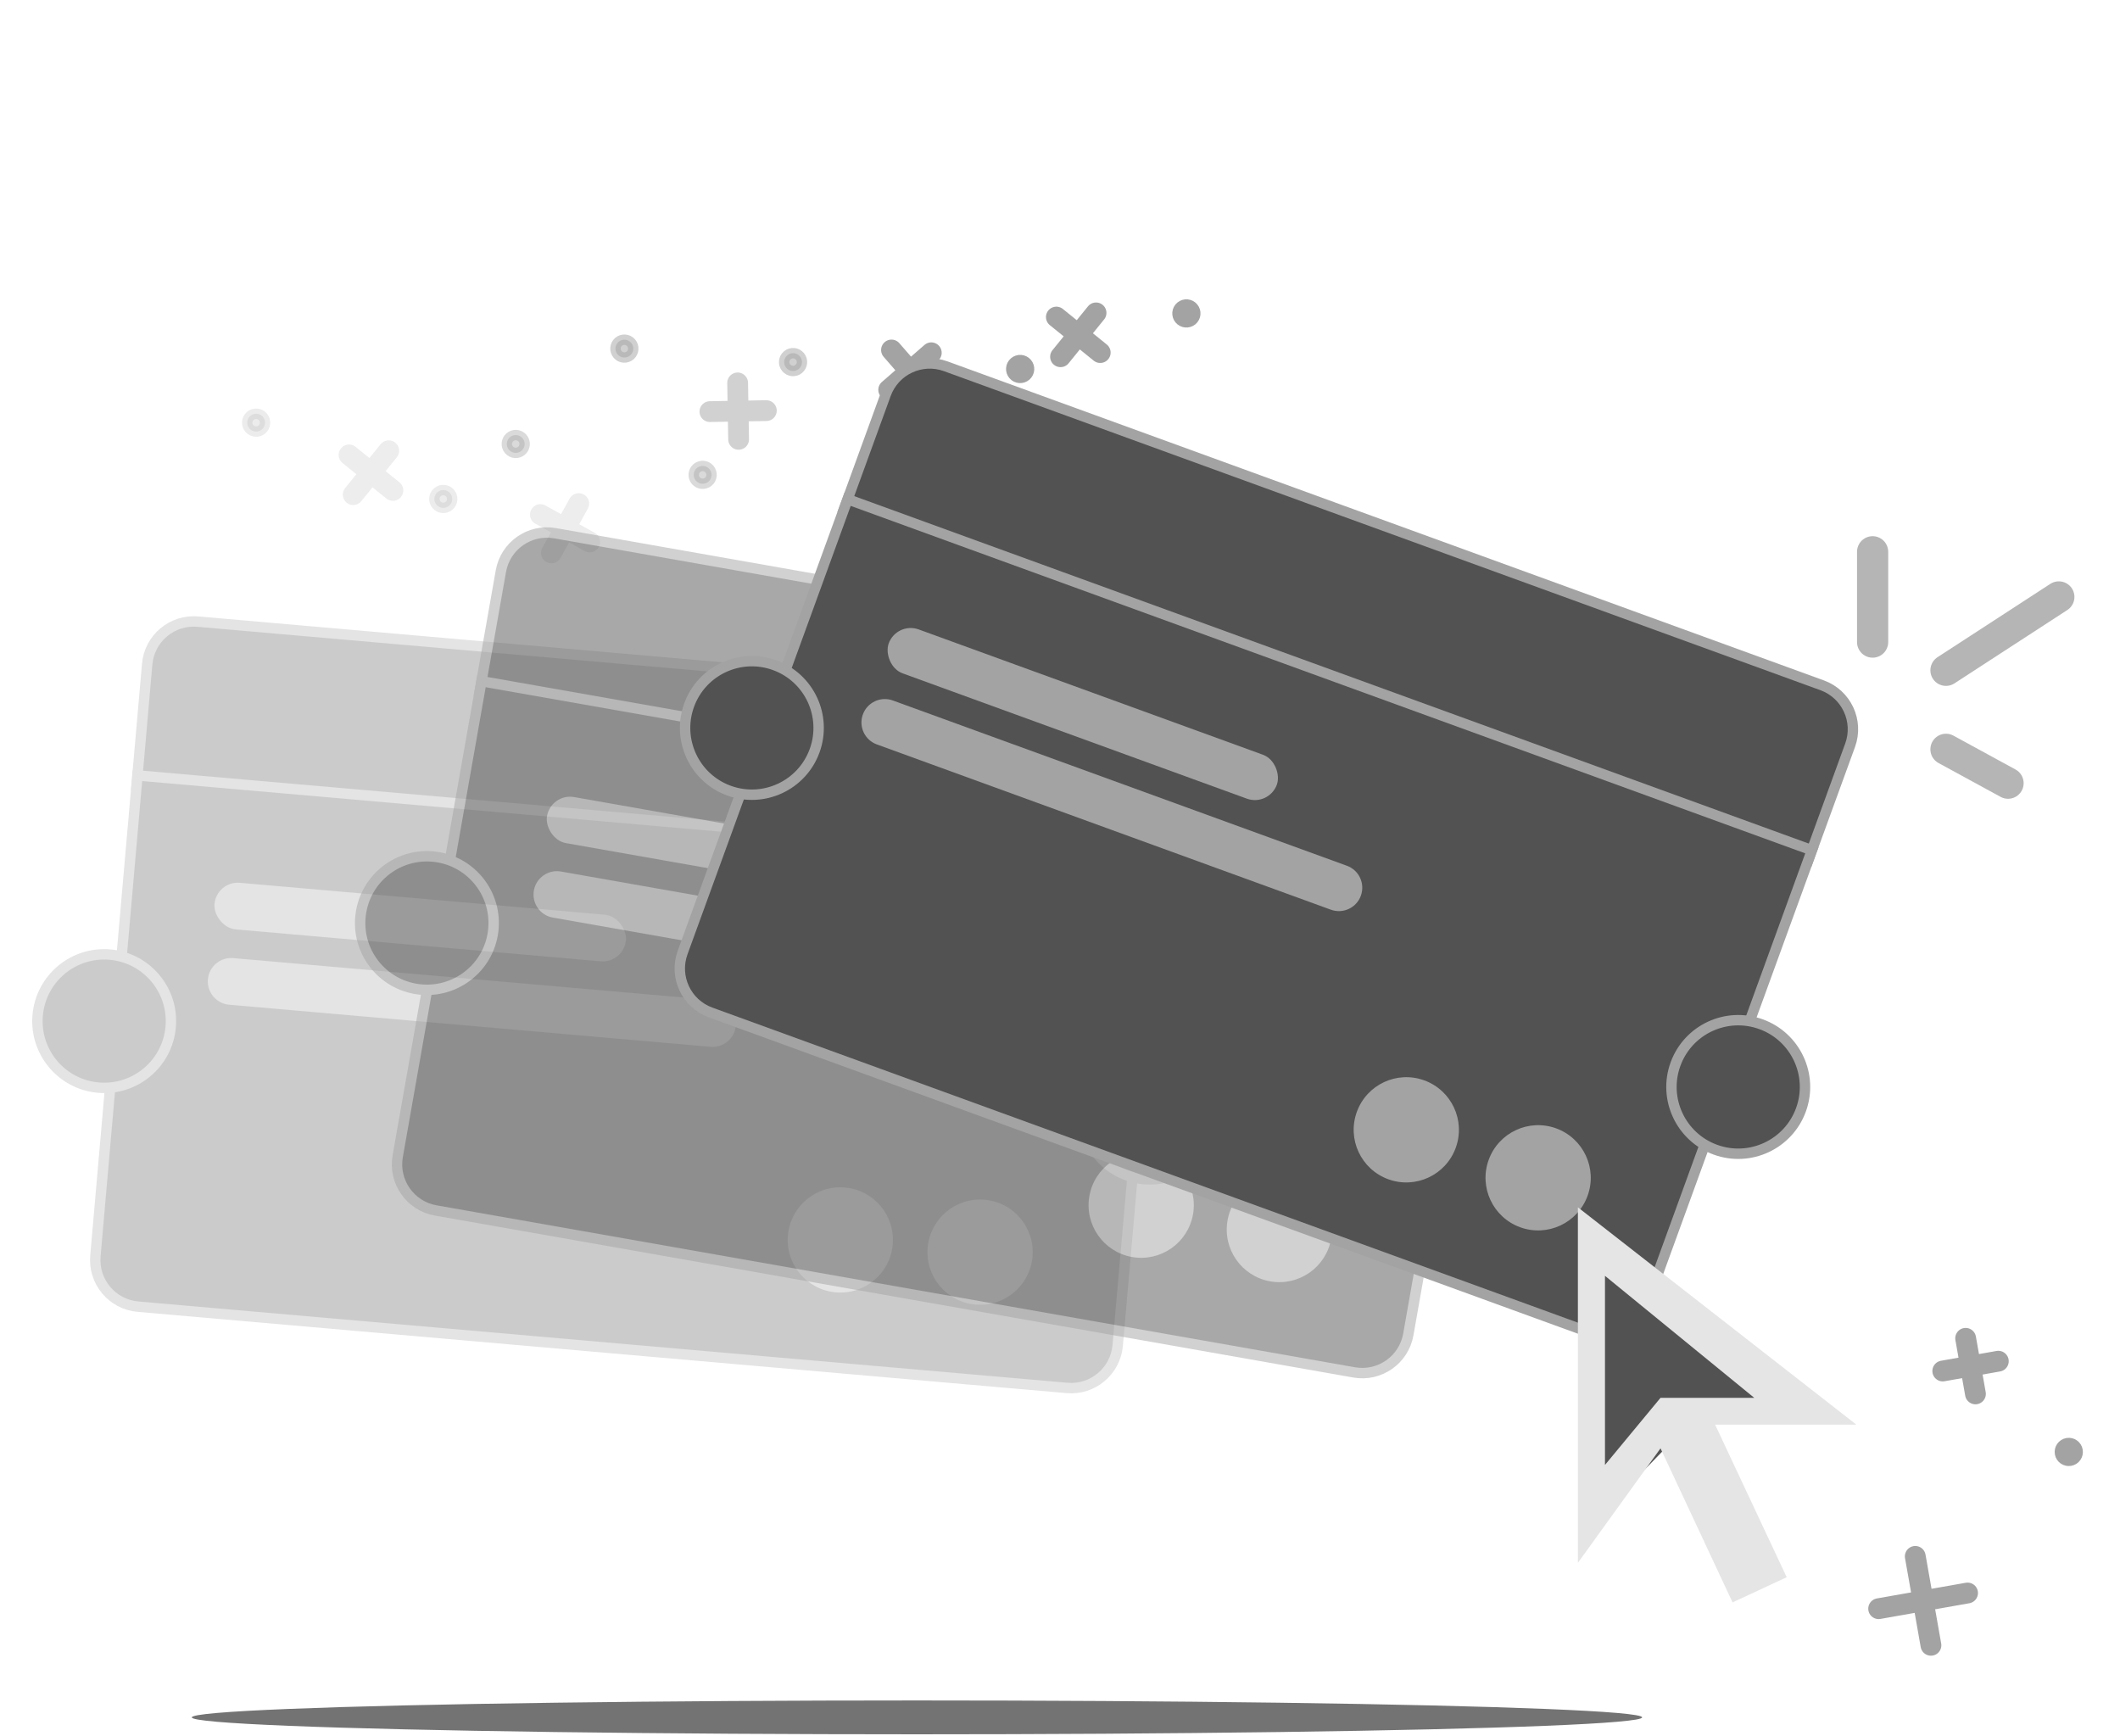 <svg width="204" height="167" viewBox="0 0 204 167" fill="none" xmlns="http://www.w3.org/2000/svg">
<g opacity="0.3">
<path d="M111.013 84.171L111.511 84.215L111.554 83.717L112.535 72.508C112.752 70.032 110.92 67.85 108.444 67.633L19.038 59.811C16.563 59.594 14.38 61.426 14.163 63.901L13.183 75.11L13.139 75.608L13.637 75.652L111.013 84.171Z" fill="#525252" stroke="#A3A3A3"/>
<path d="M13.725 74.654L13.226 74.611L13.183 75.109L9.181 120.849C8.965 123.324 10.796 125.507 13.272 125.724L102.678 133.546C105.154 133.762 107.336 131.931 107.553 129.455L111.555 83.715L111.598 83.217L111.1 83.174L13.725 74.654Z" fill="#525252" stroke="#A3A3A3"/>
<circle cx="110.646" cy="107.053" r="6.424" transform="rotate(5 110.646 107.053)" fill="#525252" stroke="#A3A3A3"/>
<circle cx="80.861" cy="119.303" r="5.063" transform="rotate(5 80.861 119.303)" fill="#A3A3A3"/>
<circle cx="94.31" cy="120.479" r="5.063" transform="rotate(5 94.31 120.479)" fill="#A3A3A3"/>
<circle cx="10.025" cy="98.25" r="6.424" transform="rotate(5 10.025 98.25)" fill="#525252" stroke="#A3A3A3"/>
<rect x="20.835" y="84.745" width="39.746" height="4.5" rx="2.25" transform="rotate(5 20.835 84.745)" fill="#A3A3A3"/>
<path d="M20.006 94.233C20.114 92.995 21.205 92.08 22.443 92.188L68.763 96.24C70.001 96.349 70.916 97.44 70.808 98.678V98.678C70.7 99.916 69.608 100.832 68.371 100.723L22.051 96.671C20.813 96.563 19.897 95.471 20.006 94.233V94.233Z" fill="#A3A3A3"/>
</g>
<circle cx="199.071" cy="139.703" r="0.858" transform="rotate(170 199.071 139.703)" fill="#A3A3A3" stroke="#A3A3A3"/>
<path d="M185.808 158.308L184.299 149.752" stroke="#A3A3A3" stroke-width="2" stroke-linecap="round"/>
<path d="M189.332 153.276L180.775 154.785" stroke="#A3A3A3" stroke-width="2" stroke-linecap="round"/>
<path d="M190.09 134.119L189.147 128.771" stroke="#A3A3A3" stroke-width="2" stroke-linecap="round"/>
<path d="M192.292 130.973L186.945 131.916" stroke="#A3A3A3" stroke-width="2" stroke-linecap="round"/>
<circle cx="98.166" cy="35.504" r="0.858" transform="rotate(49 98.166 35.504)" fill="#A3A3A3" stroke="#A3A3A3"/>
<circle opacity="0.4" cx="49.627" cy="42.718" r="0.858" transform="rotate(49 49.627 42.718)" fill="#A3A3A3" stroke="#A3A3A3"/>
<circle opacity="0.2" cx="24.646" cy="40.668" r="0.858" transform="rotate(49 24.646 40.668)" fill="#A3A3A3" stroke="#A3A3A3"/>
<circle cx="85.461" cy="46.548" r="0.858" transform="rotate(49 85.461 46.548)" fill="#A3A3A3" stroke="#A3A3A3"/>
<circle opacity="0.5" cx="60.081" cy="33.543" r="0.858" transform="rotate(49 60.081 33.543)" fill="#A3A3A3" stroke="#A3A3A3"/>
<path d="M89.615 33.944L85.517 37.507" stroke="#A3A3A3" stroke-width="2" stroke-linecap="round"/>
<path d="M85.785 33.676L89.347 37.774" stroke="#A3A3A3" stroke-width="2" stroke-linecap="round"/>
<g opacity="0.5">
<path d="M73.742 39.509L68.312 39.604" stroke="#A3A3A3" stroke-width="2" stroke-linecap="round"/>
<path d="M70.98 36.842L71.074 42.272" stroke="#A3A3A3" stroke-width="2" stroke-linecap="round"/>
</g>
<g opacity="0.2">
<path d="M37.406 43.37L33.989 47.591" stroke="#A3A3A3" stroke-width="2" stroke-linecap="round"/>
<path d="M33.588 43.772L37.808 47.189" stroke="#A3A3A3" stroke-width="2" stroke-linecap="round"/>
</g>
<circle cx="114.162" cy="30.157" r="0.858" transform="rotate(39 114.162 30.157)" fill="#A3A3A3" stroke="#A3A3A3"/>
<circle opacity="0.4" cx="67.612" cy="45.69" r="0.858" transform="rotate(39 67.612 45.69)" fill="#A3A3A3" stroke="#A3A3A3"/>
<circle opacity="0.2" cx="42.656" cy="48.009" r="0.858" transform="rotate(39 42.656 48.009)" fill="#A3A3A3" stroke="#A3A3A3"/>
<circle cx="103.567" cy="43.24" r="0.858" transform="rotate(39 103.567 43.24)" fill="#A3A3A3" stroke="#A3A3A3"/>
<circle opacity="0.5" cx="76.314" cy="34.839" r="0.858" transform="rotate(39 76.314 34.839)" fill="#A3A3A3" stroke="#A3A3A3"/>
<path d="M105.469 30.105L102.051 34.325" stroke="#A3A3A3" stroke-width="2" stroke-linecap="round"/>
<path d="M101.65 30.507L105.871 33.924" stroke="#A3A3A3" stroke-width="2" stroke-linecap="round"/>
<g opacity="0.5">
<path d="M90.804 38.343L85.473 39.379" stroke="#A3A3A3" stroke-width="2" stroke-linecap="round"/>
<path d="M87.62 36.195L88.656 41.526" stroke="#A3A3A3" stroke-width="2" stroke-linecap="round"/>
</g>
<g opacity="0.2">
<path d="M55.691 48.455L53.058 53.204" stroke="#A3A3A3" stroke-width="2" stroke-linecap="round"/>
<path d="M52.001 49.513L56.75 52.145" stroke="#A3A3A3" stroke-width="2" stroke-linecap="round"/>
</g>
<path opacity="0.8" d="M187.254 64.495L198.115 57.436M187.254 72.098L193.228 75.356M180.195 61.78V53.091" stroke="#A3A3A3" stroke-width="3" stroke-linecap="round" stroke-linejoin="round"/>
<g opacity="0.5">
<path d="M142.912 83.59L143.404 83.677L143.491 83.184L145.445 72.104C145.876 69.656 144.242 67.322 141.795 66.891L53.411 51.306C50.963 50.875 48.629 52.509 48.198 54.956L46.244 66.037L46.157 66.529L46.649 66.616L142.912 83.59Z" fill="#525252" stroke="#A3A3A3"/>
<path d="M46.823 65.63L46.331 65.543L46.244 66.036L38.271 111.253C37.84 113.7 39.474 116.034 41.921 116.466L130.305 132.05C132.753 132.482 135.087 130.847 135.518 128.4L143.491 83.183L143.578 82.691L143.086 82.604L46.823 65.63Z" fill="#525252" stroke="#A3A3A3"/>
<circle cx="140.552" cy="106.353" r="6.424" transform="rotate(10 140.552 106.353)" fill="#525252" stroke="#A3A3A3"/>
<circle cx="109.813" cy="115.96" r="5.063" transform="rotate(10 109.813 115.96)" fill="#A3A3A3"/>
<circle cx="123.108" cy="118.304" r="5.063" transform="rotate(10 123.108 118.304)" fill="#A3A3A3"/>
<circle cx="41.081" cy="88.814" r="6.424" transform="rotate(10 41.081 88.814)" fill="#525252" stroke="#A3A3A3"/>
<rect x="53.028" y="76.302" width="39.746" height="4.5" rx="2.25" transform="rotate(10 53.028 76.302)" fill="#A3A3A3"/>
<path d="M51.374 85.682C51.59 84.458 52.757 83.641 53.98 83.857L99.771 91.931C100.994 92.147 101.811 93.314 101.596 94.537V94.537C101.38 95.761 100.213 96.578 98.989 96.363L53.199 88.289C51.975 88.073 51.158 86.906 51.374 85.682V85.682Z" fill="#A3A3A3"/>
</g>
<path d="M173.541 82.578L174.01 82.749L174.181 82.279L178.03 71.706C178.88 69.371 177.676 66.789 175.34 65.939L91.005 35.243C88.67 34.393 86.088 35.597 85.237 37.933L81.389 48.506L81.218 48.976L81.688 49.147L173.541 82.578Z" fill="#525252" stroke="#A3A3A3"/>
<path d="M82.031 48.206L81.561 48.035L81.39 48.505L65.686 91.65C64.836 93.985 66.04 96.568 68.376 97.418L152.71 128.113C155.046 128.963 157.628 127.759 158.478 125.424L174.182 82.278L174.353 81.808L173.883 81.637L82.031 48.206Z" fill="#525252" stroke="#A3A3A3"/>
<circle cx="167.264" cy="104.586" r="6.424" transform="rotate(20 167.264 104.586)" fill="#525252" stroke="#A3A3A3"/>
<circle cx="135.323" cy="108.709" r="5.063" transform="rotate(20 135.323 108.709)" fill="#A3A3A3"/>
<circle cx="148.01" cy="113.326" r="5.063" transform="rotate(20 148.01 113.326)" fill="#A3A3A3"/>
<circle cx="72.35" cy="70.04" r="6.424" transform="rotate(20 72.35 70.04)" fill="#525252" stroke="#A3A3A3"/>
<rect x="86.287" y="59.793" width="39.746" height="4.5" rx="2.25" transform="rotate(20 86.287 59.793)" fill="#A3A3A3"/>
<path d="M83.03 68.743C83.455 67.576 84.746 66.973 85.914 67.398L129.606 83.301C130.774 83.726 131.376 85.017 130.951 86.185V86.185C130.526 87.353 129.235 87.955 128.067 87.53L84.375 71.627C83.207 71.202 82.605 69.911 83.03 68.743V68.743Z" fill="#A3A3A3"/>
<g clip-path="url(#clip0_198_6327)">
<path d="M154.147 119.136L170.088 134.738L162.731 136.094L154.147 144.913V119.136Z" fill="#525252" stroke="#525252" stroke-linecap="round" stroke-linejoin="round"/>
<path d="M154.441 140.954L159.786 134.497L168.806 134.497L154.441 122.758V140.954ZM166.718 154.18L159.786 139.357L151.835 150.374V116.167L178.631 137.076L165.039 137.076L171.928 151.757L166.718 154.18Z" fill="#E5E5E5"/>
</g>
<ellipse cx="88.237" cy="165.243" rx="69.78" ry="1.629" fill="#737373"/>
<defs>
<clipPath id="clip0_198_6327">
<rect width="26.796" height="38.013" fill="white" transform="translate(151.835 116.167)"/>
</clipPath>
</defs>
</svg>
